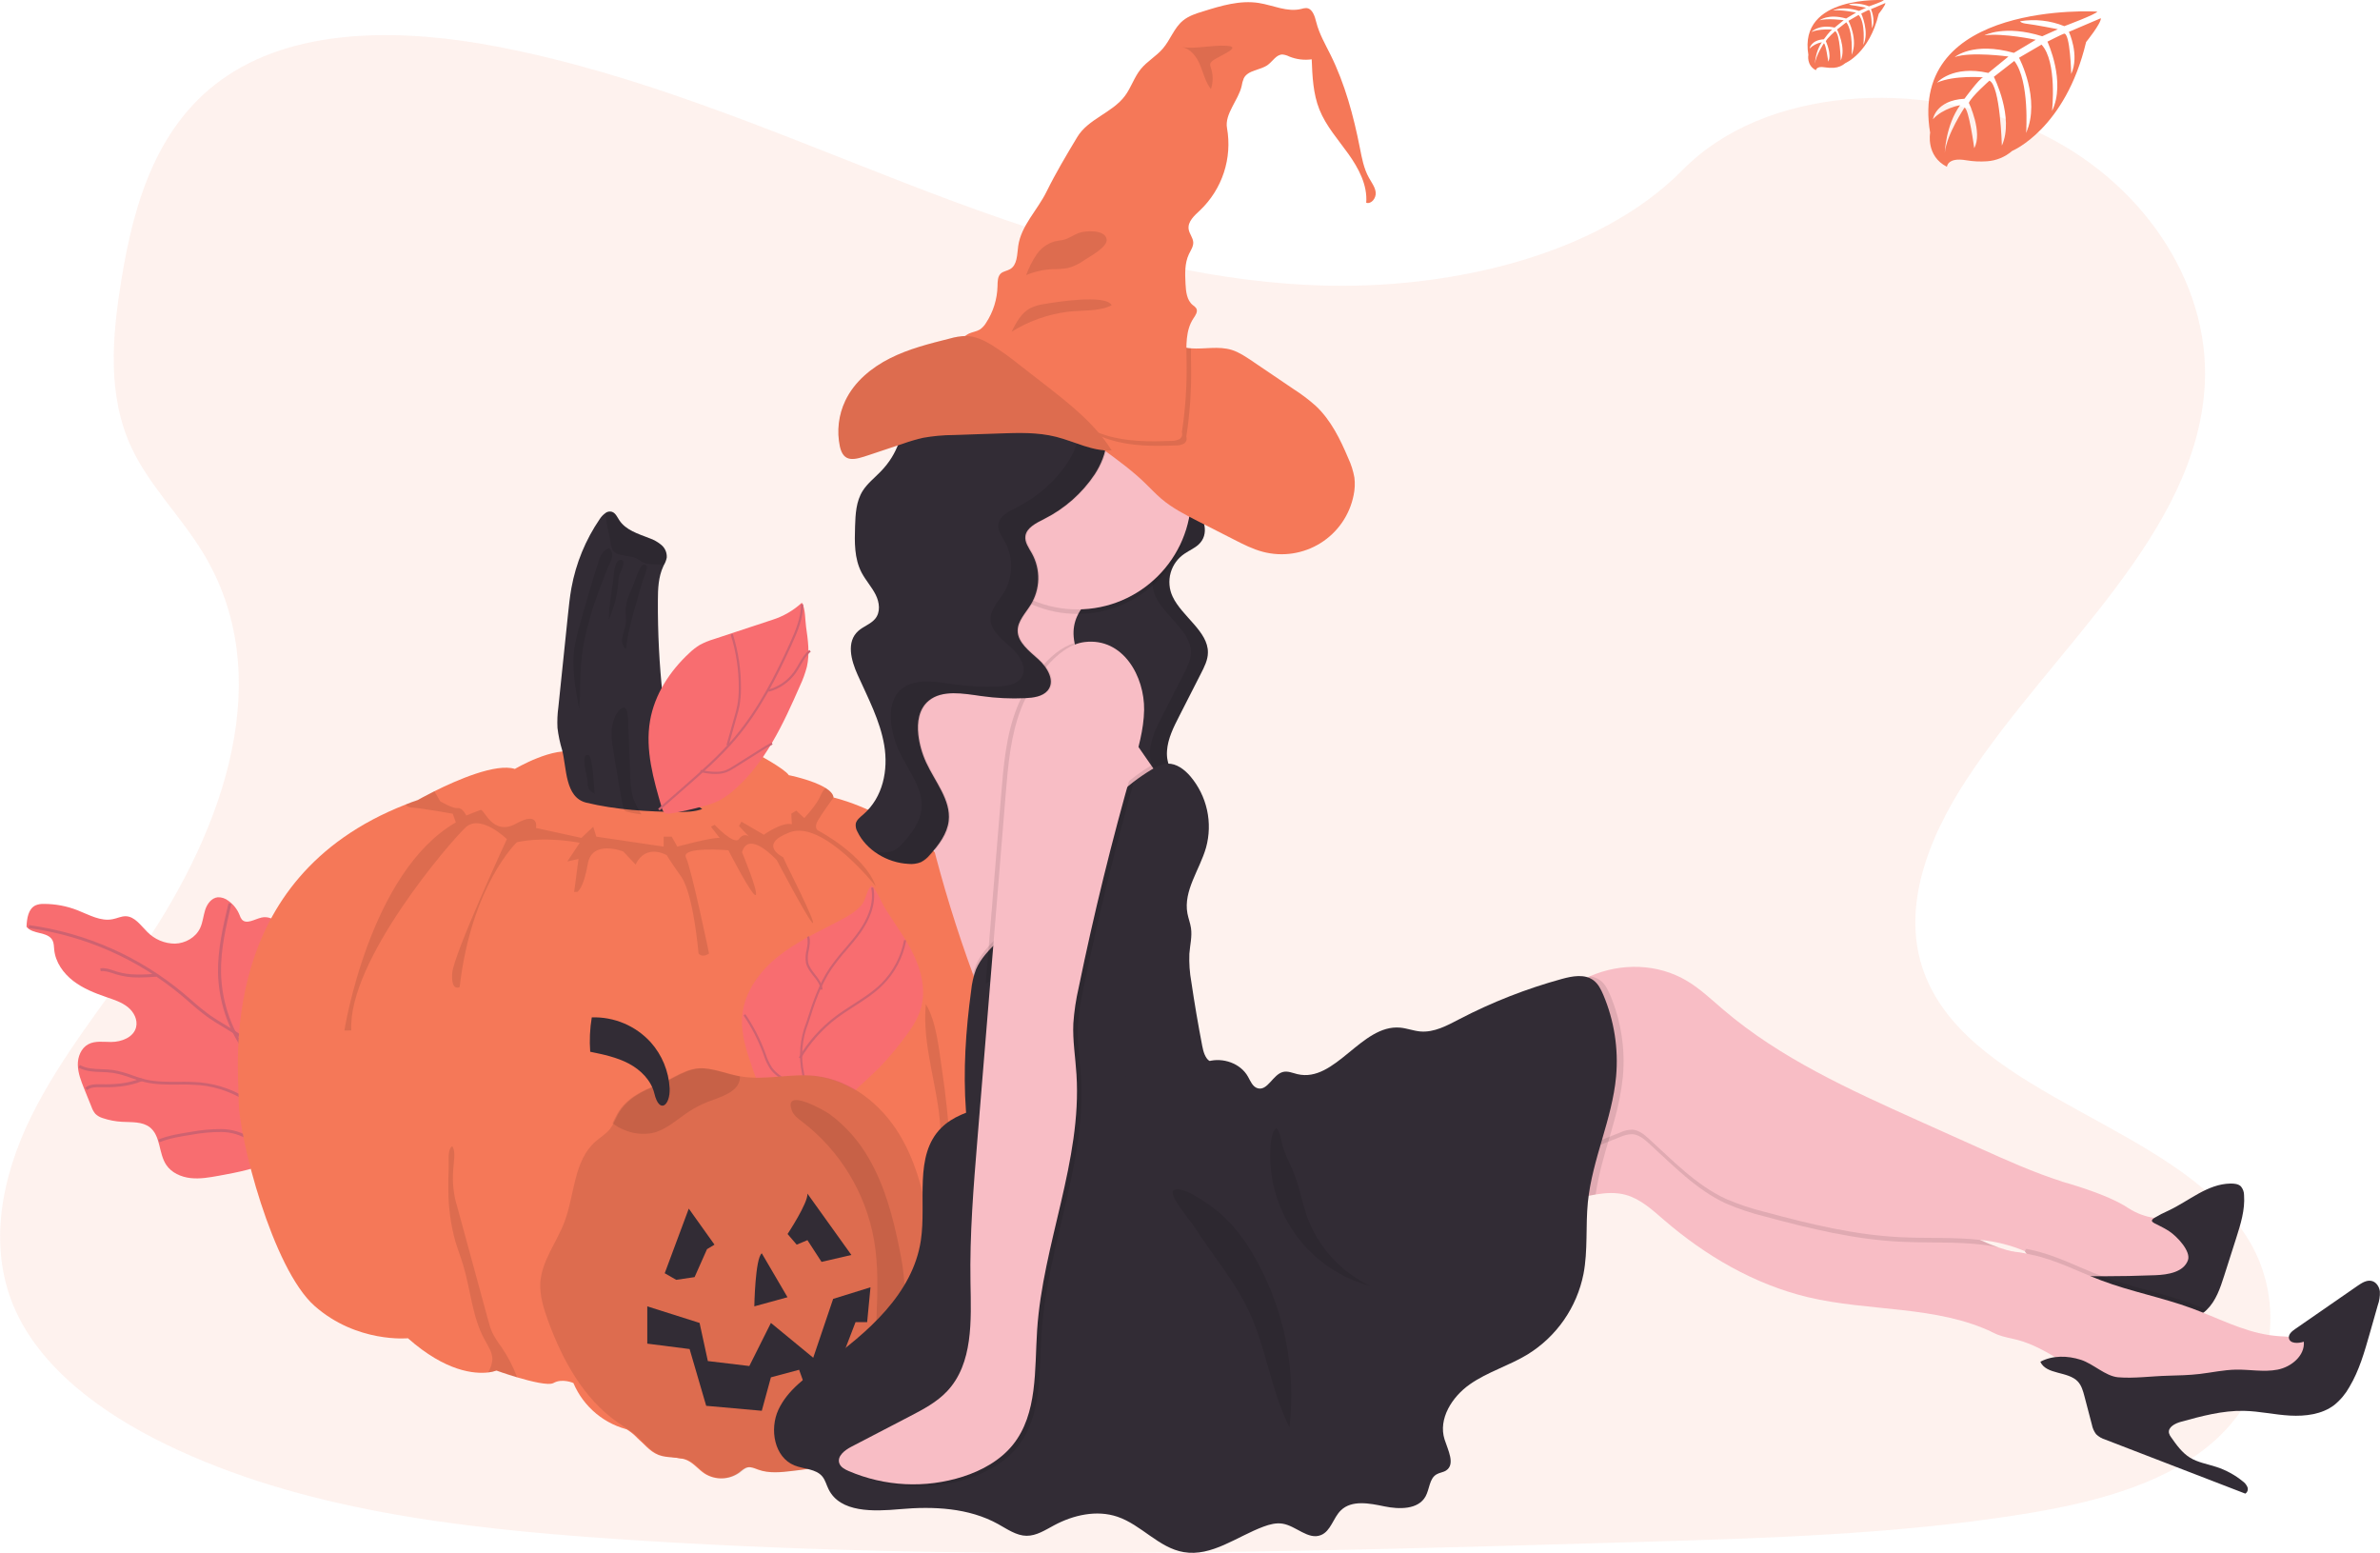 <svg width="538" height="351" viewBox="0 0 538 351" fill="none" xmlns="http://www.w3.org/2000/svg">
    <path opacity="0.1" d="M298.171 64.502C265.27 63.358 233.938 52.749 204.033 41.143C174.127 29.537 144.436 16.678 112.343 10.528C91.69 6.572 68.07 6.017 51.429 17.077C35.416 27.718 30.238 46.092 27.457 63.14C25.365 75.961 24.129 89.462 29.867 101.472C33.852 109.806 40.922 116.815 45.809 124.798C62.821 152.583 50.797 186.845 32.359 213.975C23.715 226.701 13.688 238.839 7.032 252.387C0.376 265.935 -2.729 281.454 3.109 295.273C8.896 308.973 22.688 319.259 37.627 326.496C67.97 341.194 103.714 345.401 138.592 347.78C215.771 353.056 293.359 350.772 370.743 348.488C399.384 347.638 428.148 346.783 456.323 342.357C471.97 339.902 488.121 336.003 499.479 326.591C513.9 314.644 517.47 294.414 507.809 279.436C491.577 254.329 446.767 248.066 435.442 221.088C429.228 206.253 435.608 189.746 444.67 175.975C464.106 146.442 496.688 120.533 498.395 86.779C499.574 63.595 483.909 40.374 459.694 29.404C434.31 17.908 399.108 19.356 380.38 38.389C361.106 57.968 327.221 65.509 298.171 64.502Z" fill="#F57858"/>
    <path d="M64.423 211.116C63.733 208.832 61.432 206.842 59.107 207.378C57.562 207.73 55.718 209.003 54.667 207.811C54.439 207.504 54.265 207.16 54.153 206.794C53.632 205.492 52.741 204.37 51.591 203.565C50.922 203.038 50.089 202.764 49.237 202.791C47.811 202.929 46.817 204.292 46.385 205.64C45.952 206.989 45.843 208.49 45.234 209.762C44.24 211.876 41.906 213.205 39.562 213.272C38.388 213.27 37.225 213.033 36.145 212.573C35.064 212.114 34.087 211.442 33.272 210.598C31.817 209.174 30.49 207.141 28.441 207.079C27.428 207.051 26.482 207.554 25.489 207.739C22.755 208.309 20.102 206.733 17.496 205.716C15.098 204.78 12.546 204.297 9.97 204.292C9.321 204.258 8.673 204.363 8.068 204.6C6.376 205.379 6.071 207.602 5.995 209.463C7.384 211.234 10.75 210.498 11.848 212.479C12.2 213.139 12.181 213.903 12.257 214.663C12.537 217.465 14.306 219.958 16.536 221.682C18.766 223.406 21.438 224.46 24.105 225.376C25.76 225.941 27.471 226.488 28.86 227.584C30.248 228.681 31.184 230.476 30.761 232.172C30.181 234.461 27.462 235.496 25.099 235.496C23.359 235.496 21.5 235.187 19.969 236.004C18.333 236.873 17.544 238.853 17.591 240.71C17.639 242.567 18.328 244.324 19.018 246.038L20.71 250.222C20.899 250.783 21.193 251.303 21.576 251.756C22.037 252.189 22.591 252.511 23.197 252.696C24.602 253.167 26.063 253.45 27.543 253.536C29.739 253.665 32.173 253.432 33.895 254.8C36.343 256.747 35.839 260.674 37.579 263.271C38.773 265.066 40.941 266.021 43.085 266.258C45.229 266.496 47.388 266.106 49.508 265.722C53.787 264.938 58.185 264.126 62.05 262.084L62.935 227.39C63.006 224.541 62.802 221.354 63.615 218.619C64.361 216.088 65.245 213.842 64.423 211.116Z" fill="#F86D70"/>
    <path d="M57.681 237.965L58.228 237.59C56.402 234.926 53.578 233.231 50.849 231.592C49.755 230.932 48.619 230.253 47.573 229.522C46.049 228.414 44.584 227.227 43.185 225.965C42.624 225.49 42.048 224.977 41.468 224.493C31.511 216.184 19.412 210.844 6.556 209.083L6.471 209.739C19.202 211.48 31.184 216.768 41.045 224.996C41.62 225.471 42.196 225.979 42.757 226.464C44.173 227.74 45.656 228.942 47.197 230.063C48.263 230.804 49.408 231.488 50.526 232.157C53.179 233.758 55.936 235.42 57.681 237.965Z" fill="#CE6270"/>
    <path d="M56.645 249.581L57.03 249.044C53.575 246.572 49.53 245.052 45.3 244.637C43.629 244.504 41.951 244.458 40.275 244.5C37.817 244.5 35.278 244.533 32.877 243.963C31.856 243.7 30.85 243.383 29.863 243.013C28.497 242.496 27.087 242.107 25.65 241.85C24.772 241.734 23.888 241.667 23.002 241.65C21.219 241.584 19.536 241.517 18.062 240.701L17.748 241.28C19.355 242.154 21.195 242.23 22.978 242.291C23.84 242.309 24.7 242.372 25.555 242.481C26.95 242.735 28.319 243.117 29.644 243.621C30.654 243.99 31.682 244.307 32.725 244.571C35.207 245.155 37.784 245.141 40.28 245.122C41.932 245.082 43.586 245.128 45.234 245.259C49.352 245.67 53.289 247.161 56.645 249.581Z" fill="#CE6270"/>
    <path d="M55 237.433L55.542 237.053C52.036 231.979 50.097 225.989 49.965 219.825C49.865 214.554 51.106 209.335 52.299 204.287L51.657 204.135C50.45 209.221 49.204 214.483 49.28 219.839C49.422 226.136 51.411 232.254 55 237.433Z" fill="#CE6270"/>
    <path d="M31.446 220.922C32.768 220.922 34.07 220.832 35.302 220.746L35.254 220.086C32.468 220.276 29.316 220.495 26.482 219.611C26.249 219.54 26.007 219.459 25.774 219.379C24.78 219.041 23.744 218.69 22.665 218.856L22.769 219.512C23.687 219.364 24.6 219.678 25.56 219.986C25.802 220.067 26.035 220.153 26.287 220.224C27.962 220.714 29.701 220.949 31.446 220.922Z" fill="#CE6270"/>
    <path d="M19.703 246.375C20.477 245.677 21.704 245.706 22.788 245.729C25.251 245.782 28.902 245.696 32.192 244.305L31.94 243.697C28.765 245.017 25.203 245.122 22.802 245.05C21.657 245.05 20.23 244.993 19.26 245.862L19.703 246.375Z" fill="#CE6270"/>
    <path d="M36.034 258.162C38.335 257.24 40.841 256.846 43.261 256.466C45.508 256.038 47.791 255.83 50.079 255.844C52.336 255.863 54.539 256.54 56.416 257.791L56.801 257.255C54.819 255.926 52.49 255.207 50.102 255.184C47.774 255.169 45.449 255.381 43.161 255.816C40.703 256.2 38.159 256.599 35.787 257.549L36.034 258.162Z" fill="#CE6270"/>
    <path d="M53.954 248.788C53.954 256.937 61.561 286.726 71.112 295.155C80.664 303.584 92.213 302.458 92.213 302.458C100.794 310.056 107.284 310.531 110.327 310.189C110.977 310.129 111.616 309.986 112.229 309.762C112.229 309.762 114.359 310.531 116.903 311.291C120.121 312.241 124.034 313.19 125.114 312.573C127.082 311.452 129.616 312.573 129.616 312.573C130.753 315.262 132.522 317.637 134.774 319.496C137.027 321.355 139.695 322.644 142.553 323.253C147.621 329.996 155.495 329.716 155.495 329.716C165.06 335.334 168.721 331.141 168.721 331.141C174.902 333.387 185.6 330.015 185.6 330.015C199.949 325.798 213.732 296.859 213.732 296.859C213.732 296.859 217.388 288.711 219.642 286.46C221.895 284.209 225.266 278.031 226.393 274.659C227.52 271.287 229.208 259.487 229.208 259.487C234.832 248.807 233.425 231.388 233.425 231.388C224.434 188.099 188.424 180.249 188.424 180.249C188.353 179.446 187.625 178.715 186.593 178.074C183.674 176.265 178.297 175.191 178.297 175.191C177.455 173.767 170.69 170.134 170.69 170.134C170.69 170.134 134.96 171.82 130.177 170.134C125.394 168.448 116.389 173.786 116.389 173.786C112.11 172.428 103.219 176.322 98.17 178.843C95.931 179.964 94.442 180.814 94.442 180.814C93.492 181.13 92.568 181.472 91.671 181.84C48.824 198.598 53.954 240.81 53.954 248.788Z" fill="#F57858"/>
    <path opacity="0.1" d="M214.802 258.337C214.978 260.265 215.149 262.241 214.654 264.112C214.26 265.589 213.456 267.056 213.76 268.552C212.367 264.235 212.809 259.582 212.577 255.056C212.101 245.696 208.374 236.379 209.286 226.962C211.721 230.875 212.277 237.457 212.99 242.106C213.803 247.486 214.298 252.905 214.802 258.337Z" fill="black"/>
    <path opacity="0.1" d="M79.414 232.889C78.567 217.132 101.917 190.064 105.292 186.973C108.668 183.882 114.578 189.642 114.578 189.642C114.578 189.642 102.482 215.76 102.216 219.986C101.95 224.213 103.909 223.078 103.909 223.078C106.576 200.037 116.846 190.345 116.846 190.345C123.597 188.92 131.052 190.482 131.052 190.482L128.242 194.699L130.771 194.134L129.787 201.585H130.491C130.491 201.585 131.917 200.882 132.868 195.26C133.819 189.637 140.889 192.448 140.889 192.448L143.68 195.402C146.057 190.482 150.735 193.294 150.735 193.294C150.735 193.294 151.154 194.134 153.968 198.109C156.783 202.084 157.905 215.494 157.905 215.494C158.889 216.615 160.282 215.494 160.282 215.494C160.282 215.494 156.346 196.499 155.081 193.854C153.816 191.209 164.647 192.168 164.647 192.168C164.647 192.168 170.129 202.848 170.828 202.283C171.527 201.718 167.732 192.596 167.732 192.596C169.278 187.396 175.606 194.424 175.606 194.424C175.606 194.424 183.213 208.893 183.765 208.613C184.316 208.333 177.997 195.825 177.997 195.825L177.013 193.721C177.013 193.721 171.103 190.91 178.563 188.098C186.023 185.287 197.804 200.108 197.971 200.322C195.437 193.156 184.891 187.676 184.891 187.676C184.891 187.676 183.907 187.115 184.891 185.43C185.875 183.744 188.424 180.249 188.424 180.249C188.353 179.446 187.625 178.715 186.593 178.074C186.126 178.594 185.747 179.188 185.471 179.831C184.711 181.797 181.815 184.888 181.815 184.888L179.985 183.203L178.863 183.905L179.001 186.28C176.752 185.715 172.672 188.654 172.672 188.654L167.609 185.705L167.043 186.688L169.292 189.062C169.216 188.996 168.132 188.136 167.043 189.628C165.954 191.119 161.552 186.422 161.552 186.422L160.705 186.845L162.674 189.371C160.848 189.233 153.108 191.342 153.108 191.342L151.843 189.091H150.017V191.342L134.803 189.091L134.099 186.845L131.427 189.371L121.158 187.125C121.158 187.125 122.004 183.193 116.66 186.142C111.316 189.091 109.486 182.77 108.639 183.051C107.793 183.331 105.406 184.314 105.406 184.314C105.406 184.314 104.56 182.49 103.438 182.633C102.316 182.775 99.496 181.085 99.496 181.085L98.189 178.824C95.95 179.945 94.462 180.795 94.462 180.795C93.511 181.111 92.587 181.453 91.69 181.821C91.814 182.001 91.974 182.152 92.161 182.266C92.348 182.38 92.557 182.453 92.774 182.481C95.151 182.623 102.34 183.905 102.34 183.905L103.043 185.871C83.493 197.112 77.845 232.913 77.845 232.913L79.414 232.889Z" fill="black"/>
    <path opacity="0.1" d="M101.355 269.203C101.376 273.02 101.9 276.819 102.915 280.5C103.447 282.304 104.137 284.061 104.684 285.861C106.4 291.512 106.719 297.662 109.576 302.833C110.351 304.258 111.335 305.683 111.302 307.259C111.215 308.299 110.881 309.304 110.327 310.189C110.977 310.129 111.616 309.986 112.229 309.762C112.229 309.762 114.359 310.531 116.903 311.291C116.004 308.874 114.813 306.576 113.356 304.448C112.568 303.409 111.868 302.307 111.264 301.152C110.897 300.295 110.603 299.409 110.384 298.502C108.058 289.955 105.731 281.418 103.405 272.892C102.536 270.153 102.213 267.27 102.454 264.406C102.492 263.015 103.119 260.132 102.207 259.05C101.104 259.848 101.479 262.374 101.432 263.609C101.355 265.475 101.317 267.341 101.355 269.203Z" fill="black"/>
    <path d="M126.017 164.502C126.22 166.199 126.572 167.876 127.068 169.512C128.123 173.515 127.657 180.23 132.545 181.412C139.201 183.027 146.437 183.454 153.284 183.511C155.128 183.511 157.016 183.487 158.742 182.846C157.278 181.936 156.016 180.736 155.035 179.319C154.054 177.903 153.374 176.301 153.036 174.612C152.794 173.344 152.746 172.052 152.561 170.78C152.238 168.667 151.496 166.648 150.978 164.573C150.425 162.208 150.036 159.807 149.813 157.388C149.038 150.201 148.672 142.976 148.715 135.748C148.715 133.108 148.824 130.372 149.946 127.979L150.122 127.618C150.401 127.131 150.6 126.602 150.712 126.051C150.754 125.518 150.67 124.982 150.467 124.487C150.264 123.992 149.947 123.552 149.542 123.202C148.72 122.505 147.773 121.97 146.751 121.625C144.25 120.652 141.431 119.811 139.976 117.551C139.501 116.834 139.134 115.932 138.321 115.675C138.08 115.605 137.826 115.592 137.579 115.635C137.332 115.679 137.098 115.779 136.895 115.927C136.372 116.295 135.925 116.761 135.578 117.299C132.369 121.989 130.185 127.301 129.169 132.889C128.808 134.893 128.599 136.916 128.385 138.939L126.217 159.834C126.005 161.38 125.938 162.943 126.017 164.502Z" fill="#322C35"/>
    <path opacity="0.1" d="M136.89 115.908C136.966 118.282 137.841 121.174 138.017 122.556C138.055 123.167 138.227 123.762 138.521 124.299C139.577 125.928 142.12 125.353 143.86 126.198C144.412 126.474 144.883 126.896 145.444 127.148C146.159 127.415 146.92 127.539 147.683 127.514L150.112 127.585C150.391 127.097 150.59 126.568 150.702 126.018C150.745 125.485 150.661 124.949 150.458 124.454C150.254 123.959 149.937 123.519 149.532 123.169C148.71 122.472 147.763 121.937 146.742 121.592C144.241 120.619 141.421 119.778 139.966 117.518C139.491 116.801 139.125 115.898 138.312 115.642C138.07 115.575 137.817 115.564 137.57 115.61C137.324 115.656 137.091 115.758 136.89 115.908Z" fill="black"/>
    <path opacity="0.1" d="M145.325 131.071L144.274 134.694C143.123 138.659 141.968 142.643 141.469 146.713C141.12 146.379 140.865 145.961 140.728 145.499C140.592 145.036 140.578 144.547 140.689 144.077C140.841 143.128 141.245 142.254 141.398 141.323C141.616 140.027 141.35 138.711 141.455 137.405C141.583 135.796 142.268 134.266 142.948 132.766C143.323 131.93 144.531 127.86 145.425 127.651C147.169 127.253 145.472 130.558 145.325 131.071Z" fill="black"/>
    <path opacity="0.1" d="M139.919 130.249C139.786 130.919 139.748 131.602 139.681 132.282C139.413 134.951 138.721 137.56 137.632 140.013C137.639 138.324 137.787 136.638 138.074 134.974L138.611 131.265C138.745 130.316 138.816 126.621 140.228 126.517C141.916 126.417 140.062 129.518 139.919 130.249Z" fill="black"/>
    <path opacity="0.1" d="M132.041 144.975C131.645 147.048 131.387 149.146 131.266 151.253C131.099 154.197 131.228 157.16 130.89 160.095C130.02 155.394 129.15 150.597 129.939 145.882C130.184 144.528 130.501 143.189 130.89 141.869C132.225 136.965 133.66 132.084 135.198 127.224C135.583 126.008 136.187 124.27 137.732 123.9C139.134 125.377 137.989 126.811 137.342 128.425C136.615 130.244 135.916 132.073 135.231 133.91C133.877 137.509 132.81 141.208 132.041 144.975Z" fill="black"/>
    <path opacity="0.1" d="M142.463 175.377C142.457 177.041 142.674 178.699 143.109 180.306C143.585 181.629 144.224 182.887 145.011 184.053C143.907 183.944 142.815 183.744 141.745 183.454C141.503 183.399 141.281 183.275 141.108 183.098C140.975 182.913 140.893 182.697 140.87 182.471C140.004 177.988 139.231 173.487 138.55 168.966C138.308 167.66 138.217 166.331 138.279 165.005C138.402 163.552 138.944 161.496 140.038 160.446C141.711 158.841 141.902 161.254 141.968 162.693C142.139 166.952 142.291 171.155 142.463 175.377Z" fill="black"/>
    <path opacity="0.1" d="M134.409 179.47C134.095 179.066 133.572 178.872 133.248 178.477C132.773 177.908 132.844 177.091 132.806 176.355C132.778 175.771 131.071 169.944 133.049 170.699C134.038 171.074 134.299 178.349 134.409 179.47Z" fill="black"/>
    <path d="M174.636 140.07L161.419 144.434C160.296 144.762 159.211 145.206 158.181 145.759C157.339 146.278 156.554 146.886 155.842 147.573C151.415 151.652 147.959 156.975 146.941 162.902C145.81 169.488 147.721 176.174 149.608 182.585C149.683 182.964 149.863 183.315 150.127 183.597C150.602 184.005 151.282 183.929 151.886 183.82C154.244 183.402 156.58 182.876 158.894 182.243C160.136 181.936 161.345 181.506 162.503 180.961C163.652 180.353 164.724 179.61 165.698 178.748C172.915 172.603 177.037 163.671 180.831 155.004C181.489 153.613 182.015 152.163 182.405 150.673C183.07 147.734 182.642 144.671 182.215 141.684C181.982 140.089 182.086 137.567 181.264 136.214C179.363 137.966 177.1 139.283 174.636 140.07Z" fill="#F86D70"/>
    <path d="M149.095 183.165L154.867 178.112C158.808 174.664 162.883 171.098 166.335 167.023C171.85 160.522 175.663 152.924 178.958 145.683C180.332 142.667 181.568 139.699 181.568 136.579H181.069C181.069 139.604 179.856 142.515 178.506 145.478C175.226 152.687 171.431 160.247 165.959 166.705C162.531 170.747 158.466 174.303 154.548 177.741L148.776 182.789L149.095 183.165Z" fill="#CE6270"/>
    <path d="M164.699 168.524L166.534 161.99C166.763 161.182 167.01 160.342 167.162 159.497C167.388 158.216 167.499 156.917 167.495 155.617C167.532 151.43 166.908 147.263 165.645 143.27L165.17 143.422C166.419 147.367 167.035 151.484 166.996 155.622C167.003 156.895 166.895 158.167 166.672 159.421C166.515 160.242 166.282 161.069 166.059 161.871L164.219 168.377L164.699 168.524Z" fill="#CE6270"/>
    <path d="M200.153 205.417C202.307 208.874 204.789 212.141 206.543 215.817C208.298 219.493 209.286 223.719 208.236 227.651C207.442 230.624 205.559 233.174 203.657 235.596C202.213 237.48 200.67 239.287 199.036 241.009C195.888 244.248 192.18 246.988 189.584 250.682C186.988 254.377 185.704 259.496 187.982 263.39C183.118 262.44 179.024 259.007 176.214 254.923C173.405 250.839 171.721 246.114 170.095 241.432C168.745 237.562 167.4 233.535 167.794 229.451C168.308 224.123 171.764 219.45 175.958 216.116C180.151 212.783 185.086 210.546 189.836 208.043C191.624 207.094 193.43 206.092 194.743 204.562C195.798 203.332 195.869 201.039 197.053 200.156C198.342 201.428 199.155 203.817 200.153 205.417Z" fill="#F86D70"/>
    <path d="M187.131 262.977L187.425 262.578C184.81 260.636 184.045 257.122 183.489 253.688C182.894 250.037 182.319 246.328 181.782 242.671C180.94 238.845 181.271 234.853 182.733 231.217C184.159 226.644 185.562 222.57 187.963 219.008C189.023 217.499 190.169 216.051 191.395 214.673C192.479 213.405 193.606 212.089 194.586 210.693C196.326 208.209 198.232 204.434 197.405 200.545L196.93 200.645C197.719 204.363 195.874 208.005 194.186 210.408C193.235 211.785 192.104 213.091 191.025 214.354C189.788 215.748 188.631 217.21 187.559 218.733C185.124 222.351 183.722 226.459 182.272 231.08C180.792 234.788 180.461 238.854 181.321 242.752C181.858 246.413 182.433 250.122 183.028 253.774C183.574 257.302 184.373 260.926 187.131 262.977Z" fill="#CE6270"/>
    <path d="M181.016 239.247C183.1 235.712 185.856 232.618 189.128 230.139C190.397 229.189 191.766 228.301 193.093 227.451C195.327 226.027 197.643 224.531 199.559 222.612C202.299 219.866 204.143 216.354 204.846 212.54L204.37 212.455C203.686 216.163 201.896 219.577 199.235 222.252C197.334 224.127 195.066 225.576 192.85 227C191.519 227.855 190.14 228.738 188.857 229.707C185.514 232.234 182.699 235.389 180.57 238.996L181.016 239.247Z" fill="#CE6270"/>
    <path d="M185.452 223.648H185.928C185.875 222.313 185.043 221.25 184.235 220.219C183.574 219.374 182.89 218.5 182.671 217.498C182.538 216.584 182.59 215.652 182.823 214.758C183.018 213.718 183.218 212.65 182.913 211.61L182.438 211.747C182.709 212.697 182.528 213.647 182.338 214.668C182.091 215.626 182.039 216.624 182.186 217.602C182.429 218.718 183.137 219.635 183.845 220.528C184.658 221.515 185.405 222.475 185.452 223.648Z" fill="#CE6270"/>
    <path d="M182.766 248.702L183.132 248.37C181.937 247.04 180.581 245.862 179.096 244.865C178.739 244.628 178.368 244.39 178.012 244.167C176.742 243.369 175.425 242.538 174.55 241.318C173.937 240.389 173.457 239.379 173.124 238.317C173.067 238.16 173.005 238.003 172.948 237.842C171.816 234.797 170.32 231.9 168.493 229.213L168.08 229.489C169.887 232.15 171.366 235.02 172.482 238.036C172.544 238.193 172.601 238.345 172.658 238.511C173.003 239.617 173.502 240.669 174.141 241.636C175.092 242.909 176.428 243.768 177.736 244.594C178.092 244.818 178.459 245.069 178.81 245.283C180.264 246.257 181.593 247.405 182.766 248.702Z" fill="#CE6270"/>
    <path d="M198.594 274.687C197.405 274.307 196.692 273.12 195.931 272.142C194.305 270.095 192.004 268.737 189.845 267.26C187.687 265.783 185.566 264.041 184.578 261.623L188.262 260.066C188.974 262.899 190.695 265.375 193.102 267.032C195.066 268.457 197.381 268.618 199.373 269.739C200.8 270.565 200.524 270.029 199.849 271.672C199.739 271.962 198.399 274.626 198.594 274.687Z" fill="#8F7345"/>
    <path d="M173.78 156.339C176.229 155.68 178.375 154.197 179.856 152.141C180.26 151.576 180.617 150.958 180.959 150.365C181.639 149.197 182.276 148.09 183.27 147.283L182.956 146.898C181.891 147.762 181.202 148.959 180.531 150.118C180.201 150.713 179.841 151.292 179.452 151.851C178.04 153.814 175.993 155.23 173.656 155.859L173.78 156.339Z" fill="#CE6270"/>
    <path d="M161.77 174.911C162.567 174.932 163.362 174.814 164.119 174.565C164.761 174.315 165.373 173.997 165.945 173.615L171.821 169.915C172.734 169.341 173.676 168.747 174.645 168.253L174.422 167.812C173.428 168.32 172.477 168.918 171.569 169.498L165.693 173.192C165.151 173.562 164.57 173.872 163.962 174.118C163.207 174.361 162.415 174.467 161.623 174.432C160.537 174.416 159.456 174.271 158.404 173.999L158.281 174.474C159.368 174.757 160.485 174.907 161.609 174.921L161.77 174.911Z" fill="#CE6270"/>
    <path d="M123.673 298.612C126.896 307.387 131.613 316.021 139.258 321.406C140.741 322.45 142.325 323.362 143.684 324.564C145.368 326.059 146.756 328.025 148.867 328.838C150.978 329.65 153.36 329.113 155.366 330.053C156.859 330.751 157.9 332.147 159.279 333.05C160.459 333.795 161.835 334.169 163.231 334.124C164.626 334.079 165.975 333.617 167.105 332.798C167.713 332.323 168.284 331.758 169.035 331.625C169.786 331.492 170.599 331.872 171.355 332.152C173.818 333.05 176.538 332.75 179.138 332.437C184.021 331.858 189.085 331.212 193.264 328.638C196.744 326.477 199.316 323.139 201.632 319.763C204.685 315.308 207.434 310.653 209.862 305.83C212.781 300.027 215.244 293.174 212.714 287.191C212.191 285.951 211.469 284.817 210.998 283.539C210.514 282.064 210.195 280.54 210.047 278.995C208.973 271.121 207.194 263.172 203.072 256.381C198.95 249.59 192.104 244.072 184.202 243.175C178.568 242.538 172.82 244.238 167.233 243.279H167.186C164.499 242.804 161.927 241.736 159.208 241.479C155.138 241.095 152.171 243.882 148.558 245.207C144.944 246.532 141.426 248.36 139.496 251.779C139.111 252.458 138.806 253.204 138.445 253.878C138.216 254.338 137.942 254.773 137.627 255.179C136.738 256.3 135.459 257.036 134.38 257.981C129.431 262.326 129.687 269.962 127.372 276.131C125.637 280.733 122.304 284.84 121.914 289.741C121.686 292.747 122.622 295.753 123.673 298.612Z" fill="#F57858"/>
    <path opacity="0.1" d="M123.934 298.612C127.158 307.387 131.87 316.021 139.52 321.406C141.003 322.45 142.586 323.362 143.941 324.564C145.629 326.06 147.017 328.026 149.128 328.838C151.239 329.65 153.621 329.113 155.628 330.053C157.121 330.751 158.162 332.147 159.536 333.05C160.717 333.795 162.094 334.169 163.49 334.124C164.886 334.079 166.236 333.617 167.366 332.798C167.97 332.323 168.545 331.758 169.268 331.625C169.991 331.492 170.837 331.872 171.593 332.152C174.056 333.05 176.771 332.751 179.376 332.437C184.259 331.858 189.322 331.212 193.497 328.638C196.982 326.477 199.554 323.139 201.869 319.763C204.921 315.307 207.67 310.652 210.099 305.83C213.019 300.027 215.481 293.174 212.952 287.191C212.429 285.951 211.706 284.817 211.236 283.539C210.749 282.065 210.43 280.54 210.285 278.995C209.21 271.121 207.432 263.172 203.31 256.381C199.188 249.59 192.342 244.072 184.435 243.175C178.806 242.538 173.057 244.238 167.471 243.279H167.423C164.737 242.804 162.165 241.736 159.445 241.479C155.376 241.095 152.409 243.882 148.795 245.207C145.182 246.532 141.664 248.36 139.733 251.779C139.348 252.458 139.044 253.204 138.683 253.878C138.453 254.338 138.179 254.773 137.865 255.179C136.976 256.3 135.697 257.036 134.618 257.981C129.668 262.326 129.925 269.962 127.605 276.131C125.874 280.733 122.541 284.84 122.147 289.741C121.947 292.747 122.884 295.753 123.934 298.612Z" fill="black"/>
    <path opacity="0.1" d="M138.464 253.855C139.23 254.47 140.087 254.965 141.003 255.322C143.008 256.216 145.237 256.484 147.398 256.091C150.517 255.422 152.946 253.076 155.604 251.314C156.96 250.419 158.403 249.663 159.911 249.058C162.289 248.109 167.133 246.931 167.262 243.616C167.269 243.498 167.269 243.379 167.262 243.26H167.214C164.528 242.785 161.956 241.717 159.236 241.46C155.166 241.076 152.2 243.863 148.586 245.188C144.973 246.513 141.455 248.341 139.524 251.76C139.13 252.43 138.825 253.152 138.464 253.855Z" fill="black"/>
    <path d="M147.084 235.553C145.404 233.711 143.343 232.255 141.045 231.285C138.747 230.315 136.265 229.854 133.771 229.935C133.344 232.501 133.224 235.109 133.415 237.704C136.405 238.321 139.443 238.953 142.139 240.378C144.835 241.802 147.203 244.177 147.916 247.126C149.052 251.874 151.529 249.87 151.372 245.972C151.172 242.112 149.659 238.437 147.084 235.553Z" fill="#322C35"/>
    <path opacity="0.1" d="M196.345 261.709C200.001 267.963 201.879 275.086 203.305 282.19C203.866 284.76 204.247 287.366 204.446 289.988C204.922 298.061 202.459 306.01 200.025 313.732H197.51L198.123 298.061C198.356 292.134 198.598 286.16 197.586 280.315C195.71 269.63 189.881 260.041 181.254 253.451C180.384 252.791 179.443 252.112 179.039 251.077C176.852 245.521 186.446 250.996 187.639 251.87C191.185 254.519 194.148 257.868 196.345 261.709Z" fill="black"/>
    <path d="M182.519 269.768L192.456 283.634L185.709 285.196L182.519 280.286L180.094 281.302L178.031 278.895C178.031 278.895 182.704 271.829 182.519 269.768Z" fill="#322C35"/>
    <path d="M172.202 283.259L178.016 293.184L170.514 295.245C170.514 295.245 170.704 284.38 172.202 283.259Z" fill="#322C35"/>
    <path d="M155.699 273.154L161.509 281.302L159.821 282.319L157.011 288.639L152.861 289.252L150.26 287.761L155.699 273.154Z" fill="#322C35"/>
    <path d="M196.773 290.938L196.021 298.806H193.397L186.456 316.89H183.265L180.641 309.581L174.265 311.291L172.202 318.846L159.636 317.725L155.884 304.894L146.318 303.674V295.245L158.138 298.992L160.011 307.611L169.387 308.731L174.265 298.992L183.831 306.86L188.334 293.559L196.773 290.938Z" fill="#322C35"/>
    <path d="M264.752 106.059C265.094 109.184 267.975 111.696 270.091 114.35C272.207 117.005 273.51 120.723 270.909 123.093C270.039 123.886 268.845 124.403 267.838 125.082C266.271 126.104 265.129 127.658 264.622 129.457C264.115 131.256 264.278 133.177 265.08 134.865C267.191 139.333 273.115 142.719 273.044 147.482C273.044 149.173 272.207 150.783 271.403 152.35L266.625 161.729C265.303 164.307 263.967 166.952 263.801 169.716C263.686 171.189 263.995 172.664 264.693 173.967C265.391 175.269 266.447 176.345 267.738 177.067C260.654 176.953 252.999 175.044 249.252 170.286C247.198 167.669 246.595 164.521 245.981 161.477C245.135 157.279 244.079 152.896 240.699 149.605C239.368 148.304 237.718 147.231 236.42 145.892C234.777 144.247 233.779 142.068 233.605 139.751C233.254 133.459 239.663 127.903 239.52 121.606C239.43 117.38 236.392 113.567 235.241 109.435C233.867 104.43 235.365 99.173 237.961 94.486C238.339 93.73 238.84 93.041 239.444 92.449C243.129 89.058 254.796 86.413 259.969 88.902C262.65 90.198 265.199 93.142 266.002 95.479C267.305 99.097 264.353 102.436 264.752 106.059Z" fill="#322C35"/>
    <path opacity="0.1" d="M267.723 177.058C266.269 177.034 264.817 176.933 263.373 176.754C262.232 175.985 261.316 174.928 260.718 173.689C260.12 172.451 259.861 171.077 259.969 169.707C260.135 166.929 261.471 164.293 262.788 161.719L267.576 152.35C268.38 150.783 269.193 149.173 269.216 147.482C269.288 142.734 263.359 139.329 261.253 134.865C260.45 133.177 260.287 131.256 260.794 129.457C261.301 127.658 262.444 126.104 264.01 125.082C265.018 124.403 266.212 123.886 267.082 123.093C269.682 120.718 268.38 117.005 266.264 114.35C264.148 111.696 261.253 109.184 260.92 106.059C260.52 102.436 263.473 99.097 262.194 95.45C261.371 93.118 258.837 90.169 256.156 88.878C255.02 88.375 253.806 88.071 252.566 87.98C255.419 87.752 258.138 87.98 260.002 88.878C262.684 90.169 265.232 93.118 266.036 95.45C267.315 99.097 264.362 102.436 264.761 106.059C265.104 109.184 267.985 111.696 270.101 114.35C272.216 117.005 273.519 120.723 270.918 123.093C270.048 123.886 268.855 124.403 267.847 125.082C266.281 126.104 265.138 127.658 264.631 129.457C264.124 131.256 264.287 133.177 265.089 134.865C267.2 139.329 273.125 142.719 273.053 147.482C273.053 149.173 272.216 150.783 271.413 152.35L266.625 161.729C265.303 164.302 263.967 166.952 263.801 169.716C263.686 171.186 263.995 172.658 264.69 173.959C265.385 175.259 266.437 176.334 267.723 177.058Z" fill="black"/>
    <path d="M204.427 158.039C207.357 179.272 212.566 200.128 219.965 220.248C220.336 221.25 220.707 222.252 221.092 223.254C221.667 222.95 222.242 222.65 222.813 222.342C239.652 213.187 253.33 199.166 262.056 182.115C262.627 180.994 263.188 179.798 263.131 178.539C263.069 177.115 262.223 175.856 261.41 174.683C261.02 174.118 260.63 173.548 260.235 172.988L256.598 167.736C253.717 163.576 250.834 159.414 247.95 155.251C245.824 152.188 243.647 148.964 242.915 145.355C242.818 144.892 242.75 144.425 242.71 143.954C242.406 140.554 243.88 137.648 246.419 135.515C246.956 135.069 247.883 135.079 247.95 134.323C247.997 133.744 246.124 132.528 245.72 132.191C244.118 130.793 242.384 129.552 240.542 128.487C237.518 126.82 233.976 125.856 230.582 126.498C229.481 126.667 228.444 127.121 227.572 127.813C226.098 129.076 225.618 131.104 224.895 132.904C223.213 137.039 219.967 140.347 215.862 142.111C212.534 143.536 208.597 143.982 206.206 146.67C203.576 149.652 203.866 154.131 204.427 158.039Z" fill="#F8BDC5"/>
    <path d="M457.707 282.789L460.645 287.063L465.499 290.33C465.537 290.33 466.422 290.496 467.739 290.705C471.842 291.351 480.153 292.604 480.153 292.604L486.68 291.959L489.419 291.688L493.223 289.005L498.12 282.798L492.738 275.381C490.827 275.608 488.894 275.566 486.994 275.257C484.916 274.954 482.927 274.209 481.161 273.073C476.216 269.749 466.127 267.066 466.127 267.066L464.701 267.488L457.978 282.247L457.707 282.789Z" fill="#F8BDC5"/>
    <path d="M345.63 262.877C345.506 265.726 346.405 268.538 347.299 271.268C351.663 272.394 356.218 270.713 360.697 269.967C363.003 269.582 365.29 269.44 367.529 270.057C370.857 270.983 373.52 273.462 376.149 275.723C385.529 283.824 396.545 290.249 408.593 293.155C422.452 296.479 437.695 294.988 450.547 301.162C451.749 294.992 453.363 288.91 455.377 282.955C454.144 282.687 452.93 282.343 451.74 281.924C450.346 281.437 448.978 280.879 447.642 280.253C442.202 277.741 437.082 274.355 431.476 272.109C428.006 270.713 424.378 269.772 420.788 268.723C408.849 265.243 397.267 260.643 386.195 254.985C383.509 253.608 380.78 252.136 377.784 251.746C375.169 251.39 372.521 251.865 369.93 252.335C368.241 252.652 366.554 252.968 364.871 253.285C360.973 253.992 357.074 254.709 353.171 255.403L352.453 255.54L352.186 255.597C348.302 256.424 345.839 258.029 345.63 262.877Z" fill="#F8BDC5"/>
    <path opacity="0.1" d="M352.205 255.574C352.544 257.086 353.167 258.52 354.041 259.8C354.321 260.27 354.746 260.637 355.253 260.845C355.901 260.968 356.572 260.868 357.155 260.56L366.25 256.97C367.084 256.576 367.99 256.358 368.913 256.329C370.405 256.39 371.656 257.43 372.759 258.437C378.212 263.395 383.428 268.884 390.122 271.981C392.995 273.221 395.967 274.216 399.008 274.953C409.111 277.679 419.357 280.177 429.812 280.652C437.12 280.999 444.694 280.414 451.749 281.915C444.727 279.479 438.465 274.901 431.51 272.099C428.039 270.703 424.411 269.763 420.822 268.713C408.883 265.234 397.3 260.634 386.228 254.975C383.542 253.598 380.813 252.126 377.818 251.737C375.203 251.38 372.554 251.855 369.963 252.325C364.377 253.342 358.795 254.377 353.204 255.369C352.866 255.441 352.538 255.502 352.205 255.574Z" fill="black"/>
    <path d="M351.568 248.227C351.625 250.668 351.768 253.209 352.486 255.517C352.835 256.681 353.364 257.783 354.055 258.784C354.335 259.254 354.76 259.621 355.267 259.828C355.915 259.952 356.586 259.851 357.169 259.544L363.887 256.894C364.681 256.58 365.475 256.272 366.264 255.944C367.098 255.55 368.005 255.333 368.927 255.308C370.42 255.365 371.67 256.409 372.773 257.411C378.226 262.369 383.442 267.859 390.136 270.955C393.009 272.195 395.982 273.19 399.022 273.928C409.126 276.658 419.372 279.151 429.827 279.626C435.736 279.906 441.822 279.579 447.665 280.234C451.127 280.565 454.517 281.42 457.721 282.77C460.675 277.609 463.48 272.365 466.136 267.037C459.742 265 453.604 262.241 447.489 259.487L433.507 253.209C418.074 246.257 402.431 239.19 389.575 228.211C386.918 225.951 384.374 223.515 381.379 221.715C374.722 217.716 366.388 217.584 359.399 220.642C358.289 221.127 357.217 221.692 356.19 222.332C348.987 226.858 351.373 240.757 351.568 248.227Z" fill="#F8BDC5"/>
    <path d="M467.739 290.714C467.713 291.399 467.75 292.084 467.848 292.761L483.034 297.111C488.154 298.578 494.226 299.87 498.329 296.484C498.514 296.327 498.69 296.171 498.852 296.009C500.91 294.01 501.89 291.104 502.769 288.35C503.676 285.5 504.586 282.651 505.499 279.802C506.497 276.668 507.51 273.438 507.272 270.157C507.283 269.425 507.033 268.714 506.568 268.148C505.969 267.555 505.042 267.484 504.191 267.493C498.961 267.588 494.915 271.382 490.18 273.609C489.077 274.088 488.008 274.64 486.98 275.262C485.411 276.326 487.489 276.397 490.346 278.268C492.134 279.441 495.324 282.822 494.582 284.831C493.598 287.514 490.108 288.093 487.246 288.207C483.218 288.365 479.184 288.445 475.146 288.445C472.766 288.445 470.388 288.419 468.014 288.369C467.843 289.139 467.75 289.925 467.739 290.714Z" fill="#322C35"/>
    <path opacity="0.1" d="M457.707 282.789L460.645 287.063L465.499 290.33C465.537 290.33 466.422 290.496 467.739 290.705C467.713 291.389 467.75 292.074 467.848 292.752L483.034 297.102C488.154 298.569 494.226 299.861 498.329 296.475C498.514 296.318 498.69 296.161 498.852 296C497.72 295.525 496.579 295.083 495.438 294.661C492.586 293.606 489.628 292.761 486.68 291.944C482.806 290.866 478.916 289.831 475.156 288.426L474.975 288.359C469.745 286.388 464.748 283.691 459.257 282.509L457.959 282.233L457.707 282.789Z" fill="black"/>
    <path d="M474.98 289.38C481.636 291.902 488.734 293.222 495.424 295.677C501.224 297.809 506.792 300.801 512.901 301.732C515.84 302.178 518.825 302.135 521.792 302.244C522.654 302.226 523.511 302.387 524.307 302.719C524.702 302.889 525.039 303.171 525.275 303.529C525.512 303.888 525.638 304.308 525.638 304.738C525.562 305.248 525.352 305.73 525.03 306.134C522.896 309.233 519.808 311.552 516.234 312.739C513.515 313.637 510.619 313.836 507.762 314.026C498.571 314.648 489.276 315.266 480.186 313.67C478.659 313.415 477.153 313.052 475.679 312.582C468.718 310.289 463.141 304.685 456.052 302.829C454.545 302.434 452.99 302.211 451.54 301.637C450.09 301.062 448.726 300.055 448.179 298.602C447.371 296.437 448.564 294.1 449.501 291.987C450.114 290.601 450.626 289.173 451.031 287.713C451.307 286.711 451.293 284.346 451.878 283.572C452.967 282.148 457.555 283.202 459.228 283.572C464.748 284.721 469.759 287.409 474.98 289.38Z" fill="#F8BDC5"/>
    <path d="M490.047 310.925C492.424 310.863 494.858 310.807 497.25 310.526C499.955 310.208 502.641 309.61 505.365 309.553C508.532 309.486 511.741 310.151 514.846 309.553C517.95 308.954 521.055 306.385 520.779 303.237C519.52 303.655 517.613 303.712 517.408 302.411C517.28 301.565 518.069 300.891 518.768 300.407L532.984 290.567C533.935 289.912 535.057 289.219 536.174 289.518C537.197 289.793 537.848 290.852 537.971 291.892C538.019 292.952 537.858 294.01 537.496 295.007L535.675 301.399C534.487 305.559 533.298 309.767 531.073 313.485C530.201 315.049 529.037 316.432 527.645 317.559C524.868 319.668 521.155 320.119 517.66 319.934C514.166 319.748 510.743 318.936 507.253 318.865C502.408 318.765 497.654 320.057 492.99 321.339C491.668 321.7 490.023 322.555 490.299 323.894C490.4 324.251 490.573 324.584 490.807 324.872C492.005 326.577 493.256 328.329 495.029 329.431C496.803 330.533 499.028 330.889 501.058 331.554C503.203 332.26 505.201 333.351 506.953 334.774C507.426 335.103 507.798 335.557 508.028 336.084C508.138 336.348 508.15 336.642 508.063 336.914C507.976 337.187 507.795 337.419 507.553 337.571L475.94 325.376C475.145 325.142 474.419 324.718 473.824 324.141C473.347 323.508 473.022 322.773 472.874 321.995L471.195 315.584C470.881 314.387 470.534 313.133 469.688 312.231C467.444 309.857 462.58 310.754 461.22 307.767C463.987 306.286 467.401 306.371 470.377 307.326C473.206 308.233 475.907 311.006 478.783 311.277C482.42 311.585 486.4 311.011 490.047 310.925Z" fill="#322C35"/>
    <path opacity="0.1" d="M243.542 138.745C257.761 138.745 269.288 127.232 269.288 113.03C269.288 98.828 257.761 87.316 243.542 87.316C229.323 87.316 217.797 98.828 217.797 113.03C217.797 127.232 229.323 138.745 243.542 138.745Z" fill="black"/>
    <path d="M243.542 137.728C257.761 137.728 269.288 126.216 269.288 112.014C269.288 97.812 257.761 86.299 243.542 86.299C229.323 86.299 217.797 97.812 217.797 112.014C217.797 126.216 229.323 137.728 243.542 137.728Z" fill="#F8BDC5"/>
    <path opacity="0.1" d="M219.965 220.243C220.336 221.245 220.707 222.247 221.092 223.249C238.709 214.14 253.032 199.755 262.056 182.11C262.627 180.99 263.188 179.793 263.131 178.534C263.069 177.11 262.223 175.851 261.41 174.678C261.02 174.113 260.63 173.544 260.235 172.983C255.794 175.68 250.793 179.745 248.397 184.456C247.37 186.474 247.008 188.706 245.81 190.682C244.251 193.26 242.087 195.431 239.948 197.544C235.13 202.293 230.307 207.051 225.48 211.819C223.578 213.675 221.677 215.618 220.635 218.054C220.347 218.762 220.123 219.495 219.965 220.243Z" fill="black"/>
    <path d="M218.353 251.029C218.353 251.186 218.382 251.343 218.401 251.504C218.41 251.8 218.483 252.092 218.614 252.358C218.745 252.624 218.932 252.859 219.161 253.047C219.601 253.272 220.097 253.361 220.588 253.304C221.168 253.304 221.753 253.271 222.333 253.247C237.142 252.677 251.758 249.687 265.598 244.395C268.546 243.26 271.489 242.021 274.009 240.121C273.79 240.051 273.585 239.945 273.4 239.808C272.416 239.114 272.017 237.68 271.774 236.431C270.842 231.613 270.018 226.776 269.302 221.919C268.923 219.824 268.773 217.693 268.855 215.565C268.998 213.628 269.506 211.69 269.226 209.767C269.064 208.632 268.627 207.559 268.418 206.443C267.467 201.31 271.185 196.599 272.621 191.579C273.389 188.802 273.467 185.88 272.848 183.066C272.228 180.252 270.929 177.632 269.064 175.434C267.747 173.909 265.969 172.551 263.958 172.584C262.646 172.622 261.433 173.259 260.311 173.938C258.925 174.77 257.587 175.68 256.303 176.663C253.123 179.104 250.099 182.148 248.397 185.472C247.37 187.491 247.008 189.723 245.81 191.698C244.251 194.277 242.087 196.447 239.948 198.56L225.685 212.635L225.48 212.835C223.578 214.692 221.677 216.634 220.635 219.07C220.056 220.624 219.684 222.248 219.528 223.899C218.306 232.884 217.692 241.983 218.353 251.029Z" fill="#322C35"/>
    <path opacity="0.1" d="M345.63 262.877C345.506 265.726 346.405 268.538 347.299 271.268C351.663 272.394 356.218 270.713 360.697 269.967C361.324 265.546 362.599 261.234 363.873 256.918C364.225 255.711 364.576 254.496 364.905 253.285C365.842 250.023 366.495 246.686 366.859 243.312C367.423 237.015 366.428 230.677 363.963 224.854C363.44 223.619 362.817 222.37 361.748 221.577C361.059 221.073 360.248 220.76 359.399 220.67C358.289 221.155 357.217 221.72 356.19 222.361C348.987 226.872 351.373 240.772 351.568 248.242C351.625 250.682 351.768 253.223 352.486 255.531L352.22 255.588C348.302 256.424 345.839 258.029 345.63 262.877Z" fill="black"/>
    <path d="M282.096 243.317C282.671 244.333 283.147 245.611 284.269 245.948C286.561 246.636 287.725 242.818 290.055 242.263C291.125 242.011 292.209 242.51 293.283 242.766C301.841 244.794 307.732 231.474 316.495 232.252C318.049 232.395 319.533 232.989 321.087 233.121C324.192 233.383 327.111 231.787 329.878 230.343C337.266 226.497 345.042 223.447 353.075 221.245C355.453 220.589 358.244 220.077 360.207 221.558C361.277 222.361 361.904 223.61 362.427 224.84C364.891 230.663 365.884 237.002 365.318 243.298C364.434 252.967 359.917 262.018 358.942 271.681C358.4 277.09 358.98 282.604 357.944 287.946C357.199 291.684 355.69 295.227 353.512 298.356C351.333 301.485 348.532 304.131 345.283 306.129C341.099 308.67 336.249 310.066 332.251 312.872C328.252 315.679 325.062 320.665 326.546 325.328C327.316 327.75 329.023 330.922 326.902 332.337C326.246 332.774 325.395 332.812 324.715 333.225C323.089 334.175 323.165 336.55 322.248 338.202C320.588 341.203 316.285 341.151 312.919 340.448C309.553 339.745 305.55 338.962 303.097 341.36C301.347 343.065 300.843 346.061 298.57 346.954C295.718 348.084 292.989 344.874 289.946 344.366C288.496 344.124 287.022 344.513 285.643 345.021C279.614 347.253 273.904 351.879 267.576 350.791C261.956 349.841 257.996 344.618 252.595 342.794C247.907 341.208 242.653 342.39 238.289 344.727C236.297 345.791 234.285 347.13 232.027 347.101C229.769 347.073 227.681 345.601 225.647 344.466C218.99 340.766 210.993 340.406 203.415 341.085C197.472 341.616 189.907 341.916 187.292 336.564C186.817 335.614 186.574 334.546 185.904 333.715C184.44 331.924 181.711 332.057 179.566 331.188C175.04 329.35 173.904 323.039 175.958 318.613C178.012 314.188 182.21 311.215 186.17 308.361C196.083 301.238 206.343 292.415 208.16 280.343C209.472 271.615 206.515 261.177 212.752 254.923C215.315 252.349 218.933 251.176 222.428 250.174C231.159 247.653 240.028 245.633 248.991 244.124C253.546 243.355 258.119 242.722 262.712 242.225C264.828 241.992 267.286 242.116 269.335 241.584C270.738 241.223 271.76 240.249 273.172 239.86C276.443 238.958 280.413 240.311 282.096 243.317Z" fill="#322C35"/>
    <path opacity="0.1" d="M190.749 331.207C191.053 332.081 191.966 332.561 192.812 332.931C201.002 336.47 210.199 336.928 218.7 334.218C223.017 332.826 227.163 330.542 229.997 327.009C235.612 319.991 234.87 310.075 235.46 301.109C236.577 284.014 243.514 267.521 244.389 250.583C244.479 248.712 244.498 246.831 244.431 244.946C244.431 244.409 244.389 243.877 244.351 243.336C244.108 239.48 243.466 235.634 243.647 231.778C243.838 229.06 244.24 226.36 244.85 223.705C248.102 207.891 251.924 192.208 256.317 176.654C253.122 179.104 250.099 182.148 248.397 185.472C247.37 187.491 247.008 189.723 245.81 191.698C244.251 194.277 242.087 196.447 239.948 198.56L225.685 212.635C224.654 225.134 223.629 237.639 222.608 250.151L222.352 253.261C222.228 254.776 222.1 256.295 221.981 257.806C221.092 268.647 220.198 279.507 220.393 290.382C220.55 298.977 221.016 308.65 215.125 314.924C212.79 317.412 209.691 319.036 206.662 320.622L193.435 327.46C191.947 328.249 190.193 329.616 190.749 331.207Z" fill="black"/>
    <path opacity="0.1" d="M222.813 222.337C231.937 217.384 240.183 210.967 247.222 203.342C249.584 193.37 252.18 183.456 255.01 173.6C255.571 171.649 256.142 169.702 256.598 167.726C253.717 163.566 250.834 159.405 247.95 155.242C245.824 152.179 243.647 148.954 242.915 145.345C237.005 146.984 231.856 154.947 229.868 159.981C227.434 166.154 226.864 172.883 226.326 179.498C225.692 187.347 225.049 195.195 224.396 203.043C223.864 209.476 223.336 215.907 222.813 222.337Z" fill="black"/>
    <path d="M258.628 160.456C258.552 164.939 257.264 169.298 256.032 173.605C251.335 189.979 247.27 206.516 243.837 223.216C243.221 225.87 242.818 228.57 242.629 231.288C242.449 235.149 243.105 238.991 243.338 242.847C244.579 262.35 235.731 281.117 234.442 300.62C233.853 309.581 234.594 319.501 228.979 326.515C226.127 330.053 222 332.337 217.683 333.729C209.182 336.44 199.985 335.985 191.795 332.447C190.948 332.076 190.036 331.587 189.731 330.718C189.175 329.132 190.929 327.76 192.422 326.986L205.645 320.109C208.678 318.533 211.773 316.909 214.112 314.411C219.998 308.138 219.532 298.469 219.38 289.874C219.18 278.995 220.074 268.134 220.963 257.293L225.409 203.043L227.339 179.494C227.881 172.883 228.452 166.154 230.886 159.981C233.011 154.605 238.759 145.863 245.178 145.108C253.931 144.063 258.747 152.953 258.628 160.456Z" fill="#F8BDC5"/>
    <path opacity="0.1" d="M292.694 265.688C293.83 268.69 294.372 271.886 295.442 274.906C297.945 281.838 303.093 287.5 309.762 290.653C303.074 288.869 297.192 284.864 293.085 279.299C288.977 273.733 286.887 266.937 287.16 260.028C287.221 258.504 287.331 255.982 288.51 254.952C289.57 255.987 289.67 258.527 290.222 259.957C290.973 261.899 291.957 263.741 292.694 265.688Z" fill="black"/>
    <path opacity="0.1" d="M275.369 273.856C278.977 276.858 281.754 280.747 284.026 284.85C290.364 296.341 292.969 309.515 291.481 322.55C287.264 314.216 286.252 304.59 282.234 296.152C279.015 289.361 274.004 283.601 269.987 277.247C269.25 276.074 263.887 269.886 265.322 268.994C267.353 267.726 273.933 272.66 275.369 273.856Z" fill="black"/>
    <path d="M199.055 106.595C197.676 108.02 196.074 109.274 195.033 110.907C193.506 113.315 193.378 116.221 193.288 118.98C193.174 122.523 193.093 126.217 194.771 129.427C195.684 131.156 197.067 132.661 197.942 134.404C198.817 136.147 199.093 138.35 197.809 139.879C196.825 141.052 195.151 141.57 194.006 142.605C191.248 145.084 192.399 149.254 193.868 152.521C196.216 157.744 198.95 162.883 199.882 168.443C200.814 174.004 199.63 180.206 195.128 184.09C194.438 184.689 193.63 185.292 193.449 186.142C193.366 186.783 193.5 187.433 193.83 187.989C195.798 192.073 200.424 194.989 205.34 195.245C206.289 195.34 207.248 195.208 208.136 194.861C208.921 194.46 209.612 193.898 210.166 193.213C212.22 190.971 214.112 188.417 214.445 185.52C214.968 180.823 211.359 176.692 209.353 172.333C208.424 170.332 207.823 168.194 207.575 166.002C207.271 163.277 207.679 160.214 209.924 158.366C212.985 155.85 217.735 156.738 221.81 157.317C225.106 157.786 228.439 157.945 231.765 157.792C233.605 157.706 235.65 157.421 236.781 156.106C238.593 154.002 236.834 150.925 234.751 149.04C232.669 147.155 230.04 145.208 230.035 142.534C230.035 140.35 231.823 138.564 232.997 136.655C234.057 134.925 234.641 132.945 234.689 130.917C234.736 128.889 234.246 126.884 233.268 125.106C232.56 123.833 231.575 122.537 231.785 121.122C232.065 119.246 234.233 118.197 236.064 117.271C240.658 114.958 244.576 111.498 247.436 107.227C250.322 102.839 251.639 96.78 247.969 92.909C245.397 90.189 241.17 89.381 237.247 88.911C230.623 88.109 223.949 87.791 217.279 87.961C213.138 88.07 205.925 88.317 205.036 92.81C203.985 98.014 203.12 102.44 199.055 106.595Z" fill="#322C35"/>
    <path opacity="0.1" d="M199.207 192.634C200.158 192.726 201.117 192.594 202.007 192.249C202.789 191.842 203.479 191.282 204.037 190.601C206.087 188.355 207.979 185.805 208.317 182.903C208.835 178.207 205.226 174.075 203.22 169.721C202.292 167.71 201.694 165.563 201.451 163.362C201.152 160.632 201.556 157.569 203.8 155.726C206.862 153.205 211.616 154.097 215.686 154.677C218.983 155.143 222.316 155.302 225.642 155.152C227.482 155.066 229.526 154.786 230.658 153.471C232.469 151.362 230.715 148.29 228.628 146.4C226.54 144.51 223.916 142.567 223.911 139.899C223.911 137.714 225.699 135.924 226.878 134.015C227.941 132.284 228.527 130.304 228.577 128.274C228.628 126.244 228.14 124.237 227.163 122.456C226.45 121.179 225.466 119.883 225.675 118.467C225.956 116.596 228.124 115.547 229.954 114.616C234.547 112.306 238.463 108.847 241.322 104.577C244.208 100.189 245.53 94.13 241.859 90.26C241.574 89.961 241.267 89.683 240.942 89.429C243.728 89.999 246.376 90.963 248.197 92.886C251.867 96.761 250.55 102.815 247.664 107.203C244.803 111.474 240.886 114.933 236.292 117.247C234.471 118.173 232.308 119.222 232.013 121.098C231.804 122.523 232.788 123.81 233.496 125.082C234.474 126.86 234.964 128.865 234.917 130.893C234.869 132.922 234.286 134.901 233.225 136.631C232.051 138.531 230.254 140.326 230.258 142.51C230.258 145.184 232.892 147.126 234.98 149.016C237.067 150.906 238.821 153.979 237.01 156.082C235.878 157.398 233.834 157.683 231.994 157.768C228.668 157.921 225.334 157.762 222.038 157.293C217.949 156.714 213.195 155.826 210.152 158.343C207.908 160.19 207.499 163.253 207.798 165.979C208.044 168.183 208.643 170.333 209.572 172.347C211.578 176.706 215.187 180.838 214.664 185.534C214.34 188.431 212.453 190.986 210.385 193.227C209.83 193.911 209.139 194.473 208.355 194.875C207.465 195.223 206.505 195.354 205.554 195.26C202.772 195.101 200.096 194.137 197.852 192.486C198.294 192.553 198.746 192.596 199.207 192.634Z" fill="black"/>
    <path d="M217.003 87.648L217.06 87.7C218.529 89.168 220.521 89.999 222.494 90.654C228.242 92.553 234.38 93.413 239.929 95.773C240.575 96.044 241.217 96.338 241.831 96.661C244.536 98.034 246.994 99.833 249.438 101.619C252.68 103.993 255.932 106.368 258.818 109.16C260.035 110.337 261.196 111.582 262.47 112.683C264.98 114.83 267.961 116.354 270.909 117.855L278.944 121.948C281.05 123.026 283.18 124.109 285.467 124.712C287.66 125.292 289.95 125.416 292.193 125.077C294.436 124.738 296.586 123.943 298.51 122.741C300.434 121.54 302.09 119.957 303.377 118.09C304.664 116.224 305.554 114.114 305.992 111.89C306.267 110.59 306.325 109.254 306.163 107.935C305.895 106.427 305.43 104.962 304.78 103.575C302.963 99.273 300.857 94.961 297.463 91.765C295.916 90.379 294.259 89.121 292.508 88.004L283 81.565C281.573 80.615 280.114 79.613 278.468 79.095C275.402 78.146 272.288 78.962 269.221 78.73C269.007 78.73 268.798 78.697 268.589 78.668C265.888 78.331 263.958 76.023 261.234 75.344C258.714 74.722 256.085 74.741 253.489 74.764L228.238 74.993C226.808 74.947 225.378 75.084 223.982 75.401C221.876 75.98 220.093 77.353 218.377 78.701C218.168 78.863 217.959 79.029 217.749 79.205C216.794 79.892 216.025 80.808 215.515 81.869C214.721 83.849 215.529 86.143 217.003 87.648Z" fill="#F57858"/>
    <path opacity="0.1" d="M217.141 93.047C217.45 93.703 218.211 93.997 218.909 94.192C225.685 96.091 233.016 94.69 239.929 95.778C240.934 95.938 241.929 96.155 242.91 96.428C245.668 97.221 248.249 98.551 250.993 99.406C255.747 100.873 260.787 100.868 265.731 100.674C266.366 100.698 266.997 100.569 267.571 100.299C267.843 100.145 268.052 99.901 268.16 99.609C268.269 99.317 268.271 98.996 268.166 98.703C268.997 93.318 269.357 87.871 269.24 82.424C269.24 81.199 269.174 79.945 269.24 78.706C269.026 78.706 268.817 78.673 268.608 78.644C265.907 78.307 263.977 75.999 261.253 75.32C258.733 74.698 256.104 74.717 253.508 74.741L228.257 74.969C226.827 74.923 225.397 75.06 224.001 75.377C221.895 75.957 220.112 77.329 218.396 78.677C218.187 78.839 217.978 79.005 217.768 79.181C217.351 80.583 217.146 82.04 217.16 83.502C217.127 84.889 217.103 86.29 217.074 87.676C217.046 89.063 217.017 90.426 216.993 91.803C216.947 92.224 216.997 92.649 217.141 93.047Z" fill="black"/>
    <path d="M267.162 97.692C267.986 92.309 268.341 86.866 268.223 81.422C268.151 78.174 267.975 74.674 269.768 71.968C270.243 71.269 270.828 70.424 270.424 69.698C270.209 69.398 269.938 69.143 269.625 68.947C268.265 67.846 268.075 65.88 267.985 64.132C267.871 61.867 267.78 59.497 268.75 57.446C269.169 56.572 269.782 55.722 269.735 54.758C269.677 53.713 268.855 52.858 268.698 51.823C268.427 50.09 270.006 48.708 271.289 47.511C273.753 45.158 275.598 42.234 276.658 38.999C277.719 35.763 277.964 32.316 277.37 28.963C276.776 25.791 279.933 22.637 280.665 19.489C280.758 18.868 280.926 18.26 281.164 17.68C282.144 15.78 284.935 15.913 286.637 14.626C287.73 13.8 288.538 12.309 289.908 12.318C290.434 12.371 290.945 12.523 291.415 12.765C293.027 13.425 294.786 13.647 296.512 13.406C296.659 17.247 296.825 21.18 298.252 24.75C299.735 28.469 302.474 31.522 304.799 34.78C307.124 38.038 309.149 41.837 308.835 45.83C310.029 46.182 311.094 44.752 310.979 43.518C310.865 42.283 310.029 41.248 309.444 40.165C308.279 38.094 307.851 35.701 307.39 33.37C305.964 26.151 304.028 18.971 300.762 12.375C299.578 10.001 298.214 7.65 297.558 5.062C297.211 3.685 296.697 1.895 295.275 1.823C294.892 1.834 294.513 1.899 294.149 2.018C290.982 2.807 287.778 1.182 284.559 0.674C280.323 0.009 276.053 1.287 271.96 2.574C270.357 3.049 268.717 3.585 267.419 4.644C265.389 6.306 264.566 9.013 262.841 11.003C261.367 12.722 259.299 13.852 257.872 15.614C256.379 17.447 255.69 19.817 254.268 21.707C251.416 25.506 245.972 26.883 243.519 30.967C241.065 35.051 238.659 39.078 236.572 43.313C234.485 47.549 230.8 51.011 230.163 55.632C229.902 57.531 229.983 59.868 228.328 60.832C227.667 61.216 226.83 61.306 226.26 61.781C225.494 62.47 225.513 63.643 225.49 64.673C225.418 67.634 224.515 70.515 222.884 72.989C222.533 73.584 222.054 74.095 221.482 74.484C220.745 74.931 219.846 75.016 219.066 75.377C216.599 76.522 216.214 79.793 216.147 82.5L215.981 90.806C215.94 91.218 215.996 91.634 216.142 92.022C216.451 92.677 217.212 92.971 217.911 93.166C225.67 95.355 234.162 93.166 241.907 95.407C244.669 96.2 247.251 97.53 249.989 98.38C254.744 99.847 259.783 99.843 264.728 99.648C265.364 99.674 265.997 99.545 266.573 99.273C266.841 99.12 267.047 98.878 267.155 98.589C267.263 98.3 267.265 97.982 267.162 97.692Z" fill="#F57858"/>
    <path opacity="0.1" d="M243.804 52.669C242.701 53.096 241.721 53.827 240.585 54.15C239.853 54.359 239.078 54.392 238.336 54.578C236.675 55.077 235.24 56.138 234.276 57.579C233.327 59.014 232.55 60.555 231.96 62.171C233.87 61.379 235.904 60.925 237.97 60.832C239.1 60.847 240.229 60.769 241.346 60.599C242.717 60.232 244.007 59.612 245.149 58.771C246.414 57.93 250.455 55.807 250.151 54.055C249.804 51.804 245.23 52.113 243.804 52.669Z" fill="black"/>
    <path opacity="0.1" d="M235.973 68.729C234.879 68.872 233.816 69.193 232.826 69.679C230.819 70.78 229.683 72.941 228.656 74.988C232.498 72.593 236.812 71.053 241.303 70.472C244.427 70.068 248.435 70.472 251.287 68.995C250.065 66.43 238.479 68.278 235.973 68.729Z" fill="black"/>
    <path opacity="0.1" d="M267.101 10.661C269.097 10.922 270.486 12.793 271.261 14.65C272.036 16.507 272.473 18.558 273.733 20.13C274.267 18.546 274.255 16.829 273.7 15.253C273.583 15.011 273.534 14.742 273.557 14.474C273.623 14.238 273.759 14.028 273.947 13.871C275.05 12.798 281.269 10.575 277.237 10.343C273.89 10.143 270.586 11.112 267.101 10.661Z" fill="black"/>
    <path d="M191.091 90.545C193.131 86.271 196.982 83.089 201.213 80.962C205.445 78.834 210.08 77.675 214.673 76.522C215.875 76.165 217.119 75.967 218.372 75.933C220.445 75.966 222.399 76.882 224.173 77.96C226.379 79.356 228.502 80.879 230.529 82.524L236.235 86.959C241.826 91.309 247.531 95.787 251.287 101.79C246.961 102.051 242.934 99.781 238.726 98.722C234.518 97.663 230.239 97.815 225.96 97.962L215.5 98.318C213.222 98.331 210.949 98.538 208.706 98.936C207.16 99.29 205.636 99.734 204.142 100.265L196.416 102.844C193.245 103.903 190.711 104.743 189.855 100.906C189.117 97.411 189.551 93.769 191.091 90.545Z" fill="#F57858"/>
    <path opacity="0.1" d="M191.091 90.545C193.131 86.271 196.982 83.089 201.213 80.962C205.445 78.834 210.08 77.675 214.673 76.522C215.875 76.165 217.119 75.967 218.372 75.933C220.445 75.966 222.399 76.882 224.173 77.96C226.379 79.356 228.502 80.879 230.529 82.524L236.235 86.959C241.826 91.309 247.531 95.787 251.287 101.79C246.961 102.051 242.934 99.781 238.726 98.722C234.518 97.663 230.239 97.815 225.96 97.962L215.5 98.318C213.222 98.331 210.949 98.538 208.706 98.936C207.16 99.29 205.636 99.734 204.142 100.265L196.416 102.844C193.245 103.903 190.711 104.743 189.855 100.906C189.117 97.411 189.551 93.769 191.091 90.545Z" fill="black"/>
    <path d="M474.062 2.617C474.062 2.617 431.272 0.038 436.307 29.998C436.307 29.998 435.309 35.293 440.111 37.696C440.111 37.696 440.187 35.473 444.499 36.228C446.035 36.485 447.595 36.56 449.149 36.452C451.256 36.313 453.26 35.489 454.854 34.106C454.854 34.106 466.888 29.143 471.566 9.502C471.566 9.502 475.027 5.228 474.894 4.117L467.672 7.199C467.672 7.199 470.14 12.423 468.2 16.725C468.2 16.725 467.967 7.389 466.579 7.608C466.293 7.65 462.823 9.412 462.823 9.412C462.823 9.412 467.068 18.477 463.864 25.083C463.864 25.083 465.081 13.914 461.487 10.086L456.404 13.05C456.404 13.05 461.368 22.414 458.002 30.055C458.002 30.055 458.862 18.335 455.334 13.771L450.713 17.366C450.713 17.366 455.377 26.569 452.524 32.909C452.524 32.909 452.154 19.266 449.705 18.235C449.705 18.235 445.673 21.783 445.06 23.245C445.06 23.245 448.25 29.941 446.272 33.479C446.272 33.479 445.055 24.39 444.061 24.347C444.061 24.347 440.044 30.368 439.626 34.495C439.626 34.495 439.801 28.355 443.087 23.772C443.087 23.772 439.202 24.432 436.939 26.949C436.939 26.949 437.562 22.675 444.071 22.319C444.071 22.319 447.399 17.756 448.279 17.476C448.279 17.476 441.794 16.934 437.866 18.677C437.866 18.677 441.323 14.659 449.463 16.483L454.013 12.774C454.013 12.774 445.483 11.611 441.865 12.898C441.865 12.898 446.025 9.346 455.239 11.948L460.189 8.989C460.189 8.989 452.919 7.422 448.583 7.987C448.583 7.987 453.157 5.528 461.643 8.196L465.186 6.606C465.186 6.606 459.856 5.561 458.292 5.395C456.727 5.228 456.651 4.801 456.651 4.801C460.018 4.244 463.474 4.629 466.636 5.912C466.636 5.912 474.19 3.091 474.062 2.617Z" fill="#F57858"/>
    <path d="M425.823 0.028C425.823 0.028 406.487 -1.154 408.783 12.399C408.783 12.399 408.308 14.773 410.5 15.875C410.5 15.875 410.538 14.873 412.487 15.215C413.181 15.33 413.887 15.364 414.589 15.315C415.537 15.249 416.438 14.877 417.156 14.256C417.156 14.256 422.571 12.014 424.687 3.12C424.687 3.12 426.251 1.182 426.189 0.684L422.928 2.075C422.928 2.075 424.04 4.45 423.166 6.382C423.166 6.382 423.056 2.161 422.429 2.26C422.305 2.26 420.736 3.077 420.736 3.077C420.736 3.077 422.638 7.175 421.212 10.148C421.212 10.148 421.758 5.105 420.142 3.372L417.845 4.711C417.845 4.711 420.085 8.942 418.563 12.394C418.563 12.394 418.953 7.099 417.36 5.038L415.278 6.662C415.278 6.662 417.384 10.832 416.101 13.695C416.101 13.695 415.934 7.522 414.826 7.047C414.826 7.047 413.005 8.647 412.73 9.308C412.73 9.308 414.156 12.337 413.276 13.933C413.276 13.933 412.725 9.825 412.278 9.806C412.278 9.806 410.462 12.527 410.272 14.393C410.272 14.393 410.352 11.62 411.836 9.545C410.791 9.738 409.825 10.234 409.059 10.97C409.059 10.97 409.34 9.07 412.283 8.875C412.283 8.875 413.785 6.814 414.184 6.686C414.184 6.686 411.256 6.444 409.482 7.228C409.482 7.228 411.047 5.414 414.712 6.24L416.771 4.564C416.771 4.564 412.915 4.036 411.279 4.621C411.279 4.621 413.181 3.015 417.322 4.184L419.562 2.845C419.562 2.845 416.272 2.137 414.332 2.37C414.332 2.37 416.4 1.258 420.237 2.465L421.834 1.748C421.834 1.748 419.429 1.273 418.72 1.201C418.012 1.13 417.979 0.931 417.979 0.931C419.503 0.677 421.069 0.851 422.5 1.434C422.5 1.434 425.899 0.242 425.823 0.028Z" fill="#F57858"/>
    </svg>
